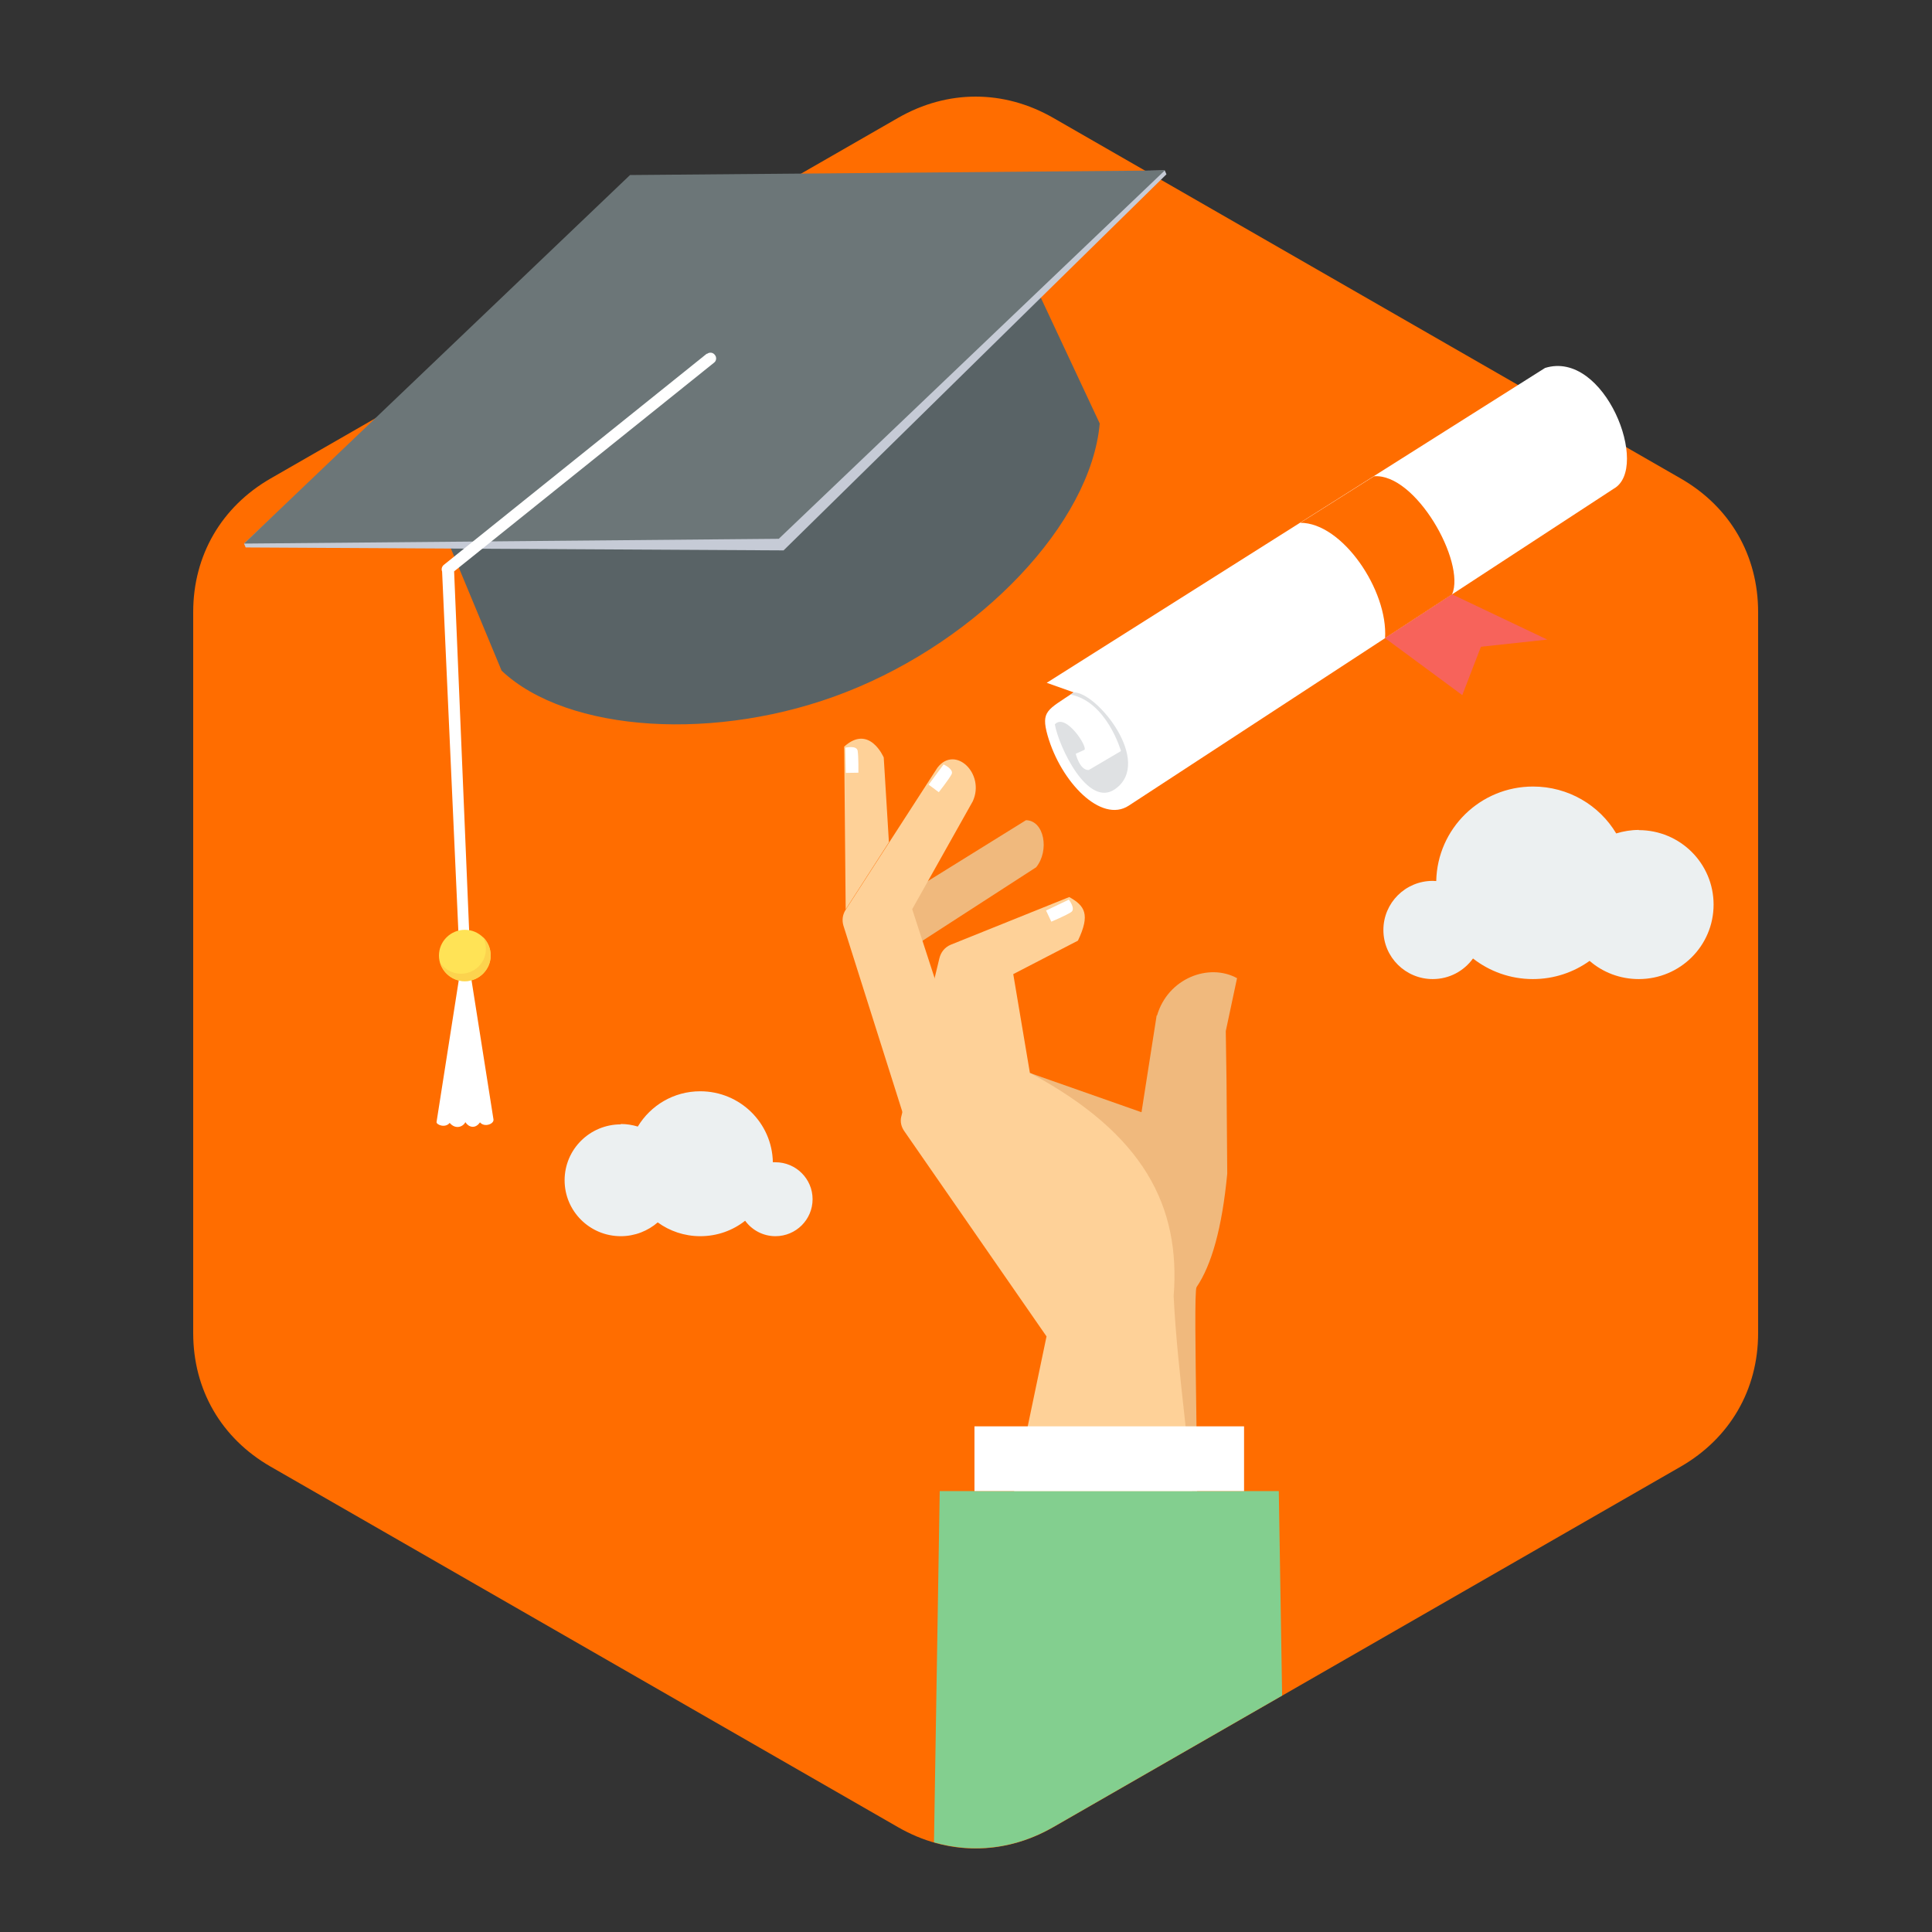 <svg width="100" height="100" viewBox="0 0 100 100" fill="none" xmlns="http://www.w3.org/2000/svg">
<rect x="0" y="0" width="100" height="100" fill="#333333" stroke="none"/>
<path fill-rule="evenodd" clip-rule="evenodd" d="M54.512 6.099L86.993 24.766C89.546 26.232 91 28.745 91 31.677V69.001C91 71.933 89.537 74.446 86.993 75.912L54.512 94.578C51.959 96.044 49.041 96.044 46.488 94.578L14.007 75.912C11.454 74.446 10 71.933 10 69.001V31.677C10 28.745 11.463 26.232 14.007 24.766L46.488 6.099C49.041 4.634 51.959 4.634 54.512 6.099Z" fill="#FF6D00"/>
<path fill-rule="evenodd" clip-rule="evenodd" d="M32.132 58.178C32.438 58.178 32.734 58.226 33.012 58.311C33.672 57.217 34.867 56.484 36.244 56.484C38.301 56.484 39.965 58.121 40.003 60.158H40.137C41.199 60.158 42.059 61.015 42.059 62.071C42.059 63.128 41.199 63.985 40.137 63.985C39.496 63.985 38.922 63.67 38.568 63.185C37.928 63.69 37.124 63.985 36.244 63.985C35.422 63.985 34.657 63.718 34.044 63.271C33.538 63.709 32.868 63.985 32.132 63.985C30.525 63.985 29.224 62.69 29.224 61.091C29.224 59.492 30.525 58.197 32.132 58.197V58.178Z" fill="#ECF0F1"/>
<path fill-rule="evenodd" clip-rule="evenodd" d="M84.831 42.957C84.42 42.957 84.028 43.024 83.655 43.138C82.784 41.681 81.178 40.711 79.351 40.711C76.615 40.711 74.397 42.89 74.339 45.603C74.282 45.603 74.224 45.594 74.157 45.594C72.742 45.594 71.604 46.736 71.604 48.135C71.604 49.544 72.751 50.677 74.157 50.677C75.018 50.677 75.774 50.258 76.242 49.611C77.094 50.277 78.174 50.677 79.341 50.677C80.441 50.677 81.455 50.325 82.277 49.735C82.957 50.325 83.846 50.677 84.822 50.677C86.964 50.677 88.695 48.954 88.695 46.822C88.695 44.69 86.964 42.967 84.822 42.967L84.831 42.957Z" fill="#ECF0F1"/>
<path fill-rule="evenodd" clip-rule="evenodd" d="M53.364 14.324L56.922 21.92C56.463 27.079 50.734 33.105 43.781 35.827C37.153 38.426 29.368 37.931 25.963 34.714L22.816 27.137L39.458 25.823L53.364 14.334V14.324Z" fill="#596366"/>
<path fill-rule="evenodd" clip-rule="evenodd" d="M12.716 28.336L12.63 28.136L32.725 9.345L60.289 8.822L60.375 9.022L40.558 28.488L12.716 28.336Z" fill="#C6CBD6"/>
<path fill-rule="evenodd" clip-rule="evenodd" d="M23.945 49.468L22.596 58.074C22.577 58.216 23.046 58.407 23.275 58.121C23.572 58.473 23.964 58.331 24.088 58.083C24.241 58.331 24.585 58.464 24.844 58.093C25.073 58.369 25.58 58.178 25.542 57.94L24.203 49.449C24.165 49.326 23.973 49.345 23.954 49.459L23.945 49.468Z" fill="white"/>
<path fill-rule="evenodd" clip-rule="evenodd" d="M12.63 28.136L32.61 9.06L60.289 8.822L40.309 27.888L12.63 28.136Z" fill="#6C7678"/>
<path fill-rule="evenodd" clip-rule="evenodd" d="M36.589 18.322C36.713 18.217 36.904 18.236 37 18.369C37.105 18.493 37.086 18.683 36.952 18.778L23.505 29.573L24.337 49.468C24.394 49.62 24.328 49.791 24.174 49.848C24.021 49.906 23.849 49.839 23.792 49.687L22.883 29.582C22.835 29.468 22.864 29.326 22.969 29.24L36.589 18.302V18.322Z" fill="white"/>
<path fill-rule="evenodd" clip-rule="evenodd" d="M24.059 48.126C24.795 48.126 25.398 48.725 25.398 49.459C25.398 50.191 24.795 50.791 24.059 50.791C23.323 50.791 22.72 50.191 22.72 49.459C22.72 48.725 23.323 48.126 24.059 48.126Z" fill="#FFE356"/>
<path fill-rule="evenodd" clip-rule="evenodd" d="M25.149 49.116C25.149 49.677 24.796 50.144 24.298 50.325C24.164 50.372 24.011 50.401 23.858 50.401C23.849 50.401 23.839 50.401 23.83 50.401C23.39 50.391 23.007 50.163 22.778 49.82C22.912 50.286 23.294 50.648 23.772 50.753C23.868 50.772 23.964 50.782 24.059 50.782C24.164 50.782 24.26 50.772 24.356 50.743C24.949 50.61 25.398 50.077 25.398 49.449C25.398 49.068 25.236 48.725 24.987 48.487C25.092 48.668 25.149 48.887 25.149 49.116Z" fill="#FCD34E"/>
<path fill-rule="evenodd" clip-rule="evenodd" d="M46.344 46.65L53.106 42.453C54.053 42.472 54.33 44.023 53.632 44.889L47.654 48.754L46.344 46.641V46.65Z" fill="#F0B97D"/>
<path fill-rule="evenodd" clip-rule="evenodd" d="M48.525 39.73L43.772 47.088C43.609 47.345 43.571 47.63 43.657 47.916L46.842 57.978L48.621 51.381L47.215 47.059L50.352 41.472C51.002 40.044 49.443 38.549 48.525 39.73Z" fill="#FED198"/>
<path fill-rule="evenodd" clip-rule="evenodd" d="M59.868 52.562L59.304 56.16L59.084 57.569L53.317 55.541L60.165 65.708L61.886 79.586C62.126 79.396 61.724 66.917 61.934 66.621C62.709 65.479 63.254 63.566 63.522 60.748L63.484 55.932L63.446 53.371L64.029 50.63C62.575 49.83 60.452 50.63 59.888 52.562H59.868Z" fill="#F0B97D"/>
<path fill-rule="evenodd" clip-rule="evenodd" d="M46.65 57.797L48.62 49.611C48.697 49.287 48.898 49.03 49.214 48.897L55.344 46.431C56.148 46.879 56.444 47.326 55.794 48.688L52.446 50.42L53.307 55.532C59.218 58.702 61.111 62.442 60.748 67.088C60.949 71.162 61.676 75.502 61.877 79.577L51.939 79.834L54.168 69.172L46.813 58.559C46.65 58.33 46.583 58.064 46.65 57.788V57.797Z" fill="#FED198"/>
<path fill-rule="evenodd" clip-rule="evenodd" d="M43.695 38.654L43.772 47.069L46.01 43.595L45.742 39.207C45.742 39.207 44.996 37.455 43.685 38.654H43.695Z" fill="#FED198"/>
<path fill-rule="evenodd" clip-rule="evenodd" d="M48.64 77.178H66.19L66.362 87.763L54.512 94.569C52.561 95.692 50.4 95.949 48.343 95.359L48.64 77.168V77.178Z" fill="#83CF8F"/>
<path fill-rule="evenodd" clip-rule="evenodd" d="M50.438 77.178H64.392V73.827H50.438V77.178Z" fill="white"/>
<path fill-rule="evenodd" clip-rule="evenodd" d="M43.781 39.995L43.752 38.702C43.752 38.702 44.345 38.559 44.393 38.864C44.44 39.158 44.431 39.995 44.431 39.995L43.781 40.005V39.995Z" fill="white"/>
<path fill-rule="evenodd" clip-rule="evenodd" d="M48.066 40.614L48.84 39.568C48.84 39.568 49.394 39.816 49.251 40.082C49.108 40.348 48.592 41.004 48.592 41.004L48.066 40.614Z" fill="white"/>
<path fill-rule="evenodd" clip-rule="evenodd" d="M54.149 47.126L55.324 46.565C55.324 46.565 55.697 47.05 55.439 47.212C55.181 47.383 54.416 47.706 54.416 47.706L54.139 47.117L54.149 47.126Z" fill="white"/>
<path fill-rule="evenodd" clip-rule="evenodd" d="M54.178 35.342L79.972 19.045C83.062 18.084 85.443 24.233 83.521 25.299L58.424 41.7C56.999 42.633 54.914 40.482 54.225 38.074C53.862 36.789 54.225 36.751 55.574 35.837L54.178 35.342Z" fill="white"/>
<path fill-rule="evenodd" clip-rule="evenodd" d="M71.116 24.652C73.268 24.481 75.869 29.078 75.162 30.763L71.69 33.029C71.852 30.563 69.48 27.051 67.3 27.06L71.116 24.652Z" fill="#FF6D00"/>
<path fill-rule="evenodd" clip-rule="evenodd" d="M80.087 33.105L75.161 30.763L71.689 33.029L75.687 35.98L76.653 33.476L80.087 33.105Z" fill="#F7635B"/>
<path fill-rule="evenodd" clip-rule="evenodd" d="M55.411 35.951L55.574 35.837C56.77 35.809 59.706 39.445 57.716 40.844C56.291 41.843 54.799 38.626 54.598 37.493C55.163 36.865 56.349 38.721 56.119 38.816L55.679 39.016C55.679 39.016 55.89 39.892 56.358 39.854L58.022 38.874C58.022 38.874 57.286 36.303 55.402 35.951H55.411Z" fill="#DFE1E3"/>
</svg>
